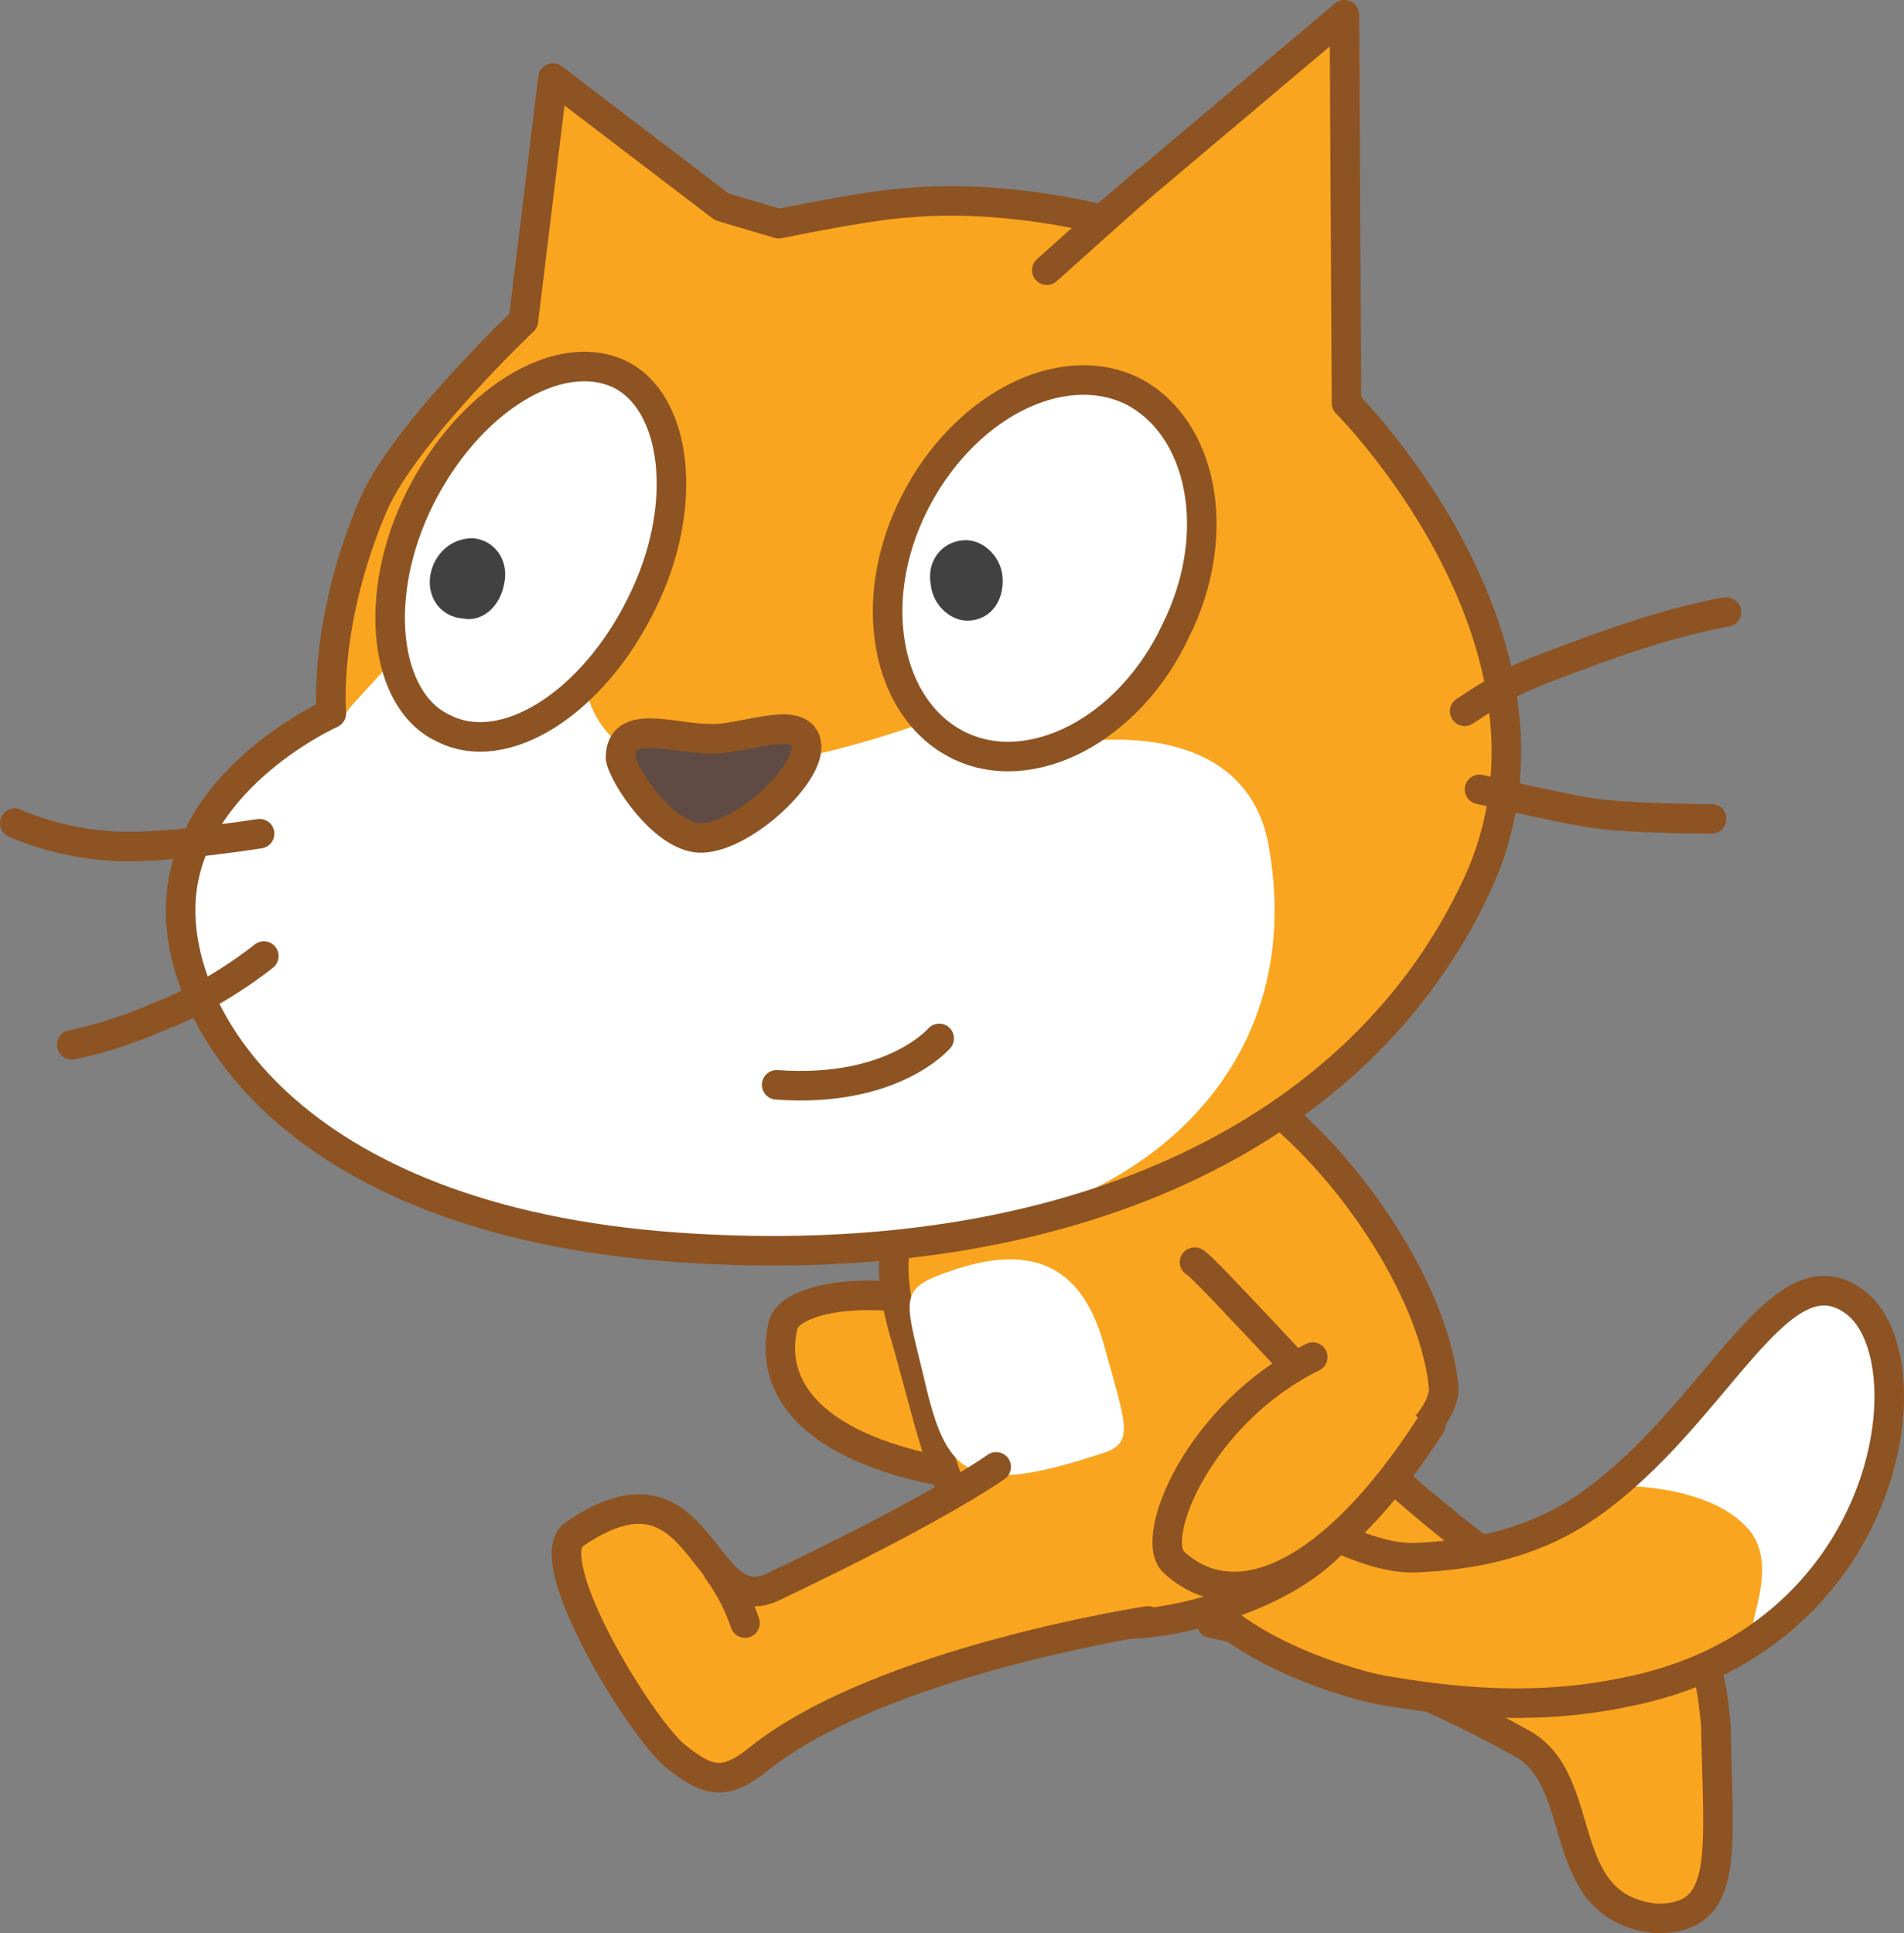 <svg version="1.1" xmlns="http://www.w3.org/2000/svg" xmlns:xlink="http://www.w3.org/1999/xlink" width="90.215" height="91.6" viewBox="0,0,90.215,91.6"><rect x="0" y="0" width="90.215" height="91.6" fill="#808080" stroke="none"/><g transform="translate(-194.807,-134.2)"><g data-paper-data="{&quot;isPaintingLayer&quot;:true}" fill-rule="nonzero" stroke-miterlimit="10" stroke-dasharray="" stroke-dashoffset="0" style="mix-blend-mode: normal"><g data-paper-data="{&quot;index&quot;:null}" stroke="#8e5322" stroke-width="1.4" stroke-linecap="round" stroke-linejoin="round"><path d="M252.907,189.3v1.4c-1,5.1 -4.1,10.8 -7.5,13.2c-0.7,0.6 -2.6,0.4 -4.3,-0.7c-0.3,-0.1 3.8,-12.3 3.6,-12.4" fill="#faa51f"/><path d="M242.407,196.5" fill="#faa51f"/><path d="M242.607,193" fill="none"/></g><path d="M243.607,204.4c-8.7,-0.5 -12.6,-3.5 -11.7,-7.4c0.4,-1.7 6.8,-2.4 11.7,0.9" data-paper-data="{&quot;index&quot;:null}" fill="#faa51f" stroke="#8e5322" stroke-width="1.4" stroke-linecap="round" stroke-linejoin="round"/><path d="M249.707,203.2" data-paper-data="{&quot;index&quot;:null}" fill="#faa51f" stroke="#8e5322" stroke-width="1.4" stroke-linecap="round" stroke-linejoin="round"/><g data-paper-data="{&quot;index&quot;:null}" fill="#faa51f" stroke="#8e5322" stroke-width="1.4" stroke-linecap="round" stroke-linejoin="round"><path d="M257.907,201.5c0,0 8.9,9.1 16,11.1c1.9,0.5 1.9,0.5 2.2,3.3c0.1,6.1 0.7,9.2 -2.8,9.2c-5,-0.5 -3.1,-6.5 -6.4,-8.3c-7.7,-4.3 -14.7,-5.7 -14.7,-5.7"/><path d="M268.207,218.4"/></g><g data-paper-data="{&quot;index&quot;:null}"><path d="M261.907,208c2.5,-0.1 5.5,-0.6 8.2,-2.5c6.1,-4.3 9,-12.3 12.6,-9.6c3.6,2.7 1.7,16.1 -11,18.5c-4.4,0.9 -8.3,0.4 -11.3,-0.1c-0.8,-0.1 -7.7,-1.8 -9.5,-5.6c-1.9,-3.8 -0.1,-4.4 0.8,-4.8c0.8,-0.5 6.7,4.3 10.2,4.1z" fill="#faa51f" stroke="none" stroke-width="1" stroke-linecap="butt" stroke-linejoin="miter"/><path d="M282.607,195.7c1.9,0.9 2.4,6 1,9.4c-1.5,3.4 -3.7,5.3 -5.2,6.5c-1.7,0.8 1.1,-2.9 -0.8,-5c-1.9,-2.1 -6.1,-2 -6.1,-2c0,0 3.7,-3.9 5.8,-6.1c1.8,-2.2 3.2,-3.6 5.3,-2.8z" fill="#ffffff" stroke="none" stroke-width="1" stroke-linecap="butt" stroke-linejoin="miter"/><path d="M261.907,208c2.5,-0.1 5.5,-0.6 8.2,-2.5c6.1,-4.3 9,-12.3 12.6,-9.6c3.6,2.7 1.7,16.1 -11,18.5c-4.4,0.9 -8.3,0.4 -11.3,-0.1c-0.8,-0.1 -7.7,-1.8 -9.5,-5.6c-1.9,-3.8 -0.1,-4.4 0.8,-4.8c0.8,-0.5 6.7,4.3 10.2,4.1z" fill="none" stroke="#8e5322" stroke-width="1.4" stroke-linecap="round" stroke-linejoin="round"/></g><path d="M245.207,187.3c6.5,-1.9 10.9,-1.3 12.8,5.1c1.9,6.4 5.5,14.7 -5.9,18.1c-11.4,3.3 -12.5,-6.6 -14.4,-13c-1.9,-6.4 1.2,-8.3 7.5,-10.2z" data-paper-data="{&quot;index&quot;:null}" fill="#faa51f" stroke="#8e5322" stroke-width="1.4" stroke-linecap="round" stroke-linejoin="round"/><path d="M239.907,194.4c3.5,-1.2 6.1,-0.5 7.2,3.5c1.1,4 1.5,4.7 -0.2,5.2c-6.1,2 -7.2,1 -8.2,-3.1c-1,-4.3 -1.5,-4.7 1.2,-5.6z" data-paper-data="{&quot;index&quot;:null}" fill="#ffffff" stroke="none" stroke-width="1" stroke-linecap="butt" stroke-linejoin="miter"/><g data-paper-data="{&quot;index&quot;:null}" stroke="#8e5322" stroke-width="1.4" stroke-linecap="round" stroke-linejoin="round"><g><path d="M254.207,186.2l1.2,0.7c4,3.4 7.4,8.9 7.8,13c0.1,0.9 -1,2.5 -2.8,3.4c-0.2,0.1 -8.8,-9.4 -9,-9.3" fill="#faa51f"/><path d="M255.207,198.8" fill="#faa51f"/><path d="M252.207,196.9" fill="none"/></g><path d="M262.607,201.7c-4.7,7.3 -9.3,9.2 -12.2,6.5c-1.2,-1.2 1.3,-7.1 6.6,-9.7" fill="#faa51f"/></g><g data-paper-data="{&quot;index&quot;:null}"><g><path d="M231.707,144.8c1.5,-0.3 4.5,-0.9 6.2,-1c4.6,-0.4 9.1,0.8 9.1,0.8l11.5,-9.7l0.1,18.4c-0.7,-0.7 11.6,11.1 6.2,22.8c-5.5,11.9 -19.4,18.5 -37.9,17.2c-18.5,-1.3 -24.1,-11.2 -23.5,-16.8c0.6,-5.6 7.1,-8.5 7.1,-8.5c0,0 -0.4,-4.3 2,-9.9c1.5,-3.4 7.1,-8.7 7.1,-8.7l1.4,-11.5l8,6.1z" fill="#faa51f" stroke="none" stroke-width="1" stroke-linecap="butt" stroke-linejoin="miter"/><path d="M211.407,167.7l2.1,-2.3l9.1,1.5c0,0 0.4,3.3 4.7,3.7c4.3,0.4 11.1,-2.1 11.1,-2.1l7.3,0.9c0,0 8,-1.5 9.2,4.8c2,11 -6.6,17.4 -15.1,18.3c-5.5,0.7 -9,0.4 -13,0.2c-17.4,-1 -23.6,-10.7 -22.8,-16.3c0.5,-5.6 6.9,-8 6.9,-8z" fill="#ffffff" stroke="none" stroke-width="1" stroke-linecap="butt" stroke-linejoin="miter"/><path d="M207.107,173.7c0,0 -4.4,0.7 -6.7,0.6c-2.8,-0.1 -4.9,-1.1 -4.9,-1.1" fill="none" stroke="#8e5322" stroke-width="1.4" stroke-linecap="round" stroke-linejoin="round"/><path d="M207.307,179.5c0,0 -2.2,1.8 -4.8,2.8c-2.5,1.1 -4.3,1.4 -4.3,1.4" fill="none" stroke="#8e5322" stroke-width="1.4" stroke-linecap="round" stroke-linejoin="round"/><path d="M244.407,147l4.7,-4.2" fill="none" stroke="#8e5322" stroke-width="1.4" stroke-linecap="round" stroke-linejoin="round"/><path d="M231.707,144.8c1.5,-0.3 4.5,-0.9 6.2,-1c4.6,-0.4 9.1,0.8 9.1,0.8l11.5,-9.7l0.1,18.4c-0.7,-0.7 11.6,11.1 6.2,22.8c-5.5,11.9 -19.4,18.5 -37.9,17.2c-18.5,-1.3 -24.1,-11.2 -23.5,-16.8c0.6,-5.6 7.1,-8.5 7.1,-8.5c0,0 -0.4,-4.3 2,-9.9c1.5,-3.4 7.1,-8.7 7.1,-8.7l1.4,-11.5l8,6.1z" fill="none" stroke="#8e5322" stroke-width="1.4" stroke-linecap="round" stroke-linejoin="round"/><path d="M275.907,173c0,0 -4,0 -5.8,-0.3c-1.8,-0.3 -5.2,-1.1 -5.2,-1.1" fill="none" stroke="#8e5322" stroke-width="1.4" stroke-linecap="round" stroke-linejoin="round"/><path d="M264.207,167.9c2.3,-1.5 2.3,-1.5 6.1,-2.9c4.1,-1.5 6.3,-1.8 6.3,-1.8" fill="none" stroke="#8e5322" stroke-width="1.4" stroke-linecap="round" stroke-linejoin="round"/></g><g><path d="M224.107,151.9c2.8,1.3 3.4,6.3 1.1,10.9c-2.3,4.7 -6.5,7.4 -9.4,5.9c-2.8,-1.3 -3.4,-6.3 -1.1,-10.9c2.3,-4.6 6.5,-7.2 9.4,-5.9z" fill="#ffffff" stroke="#8e5322" stroke-width="1.4" stroke-linecap="round" stroke-linejoin="round"/><path d="M215.207,161.4c0.2,-1 1,-1.7 2,-1.7c1.1,0.1 1.7,1.1 1.5,2.1c-0.2,1.2 -1.1,1.9 -2,1.7c-1.1,-0.1 -1.7,-1.1 -1.5,-2.1" fill="#414142" stroke="none" stroke-width="1" stroke-linecap="butt" stroke-linejoin="miter"/></g><g><path d="M248.407,152.7c3.4,1.7 4.4,6.8 2.1,11.4c-2.2,4.7 -6.9,7.1 -10.3,5.4c-3.4,-1.7 -4.4,-6.8 -2.1,-11.4c2.3,-4.6 6.9,-7 10.3,-5.4z" fill="#ffffff" stroke="#8e5322" stroke-width="1.4" stroke-linecap="round" stroke-linejoin="round"/><path d="M238.907,161.9c-0.2,-1.1 0.5,-2 1.5,-2.1c0.9,-0.1 1.8,0.7 1.9,1.7c0.1,1.1 -0.5,2 -1.5,2.1c-0.9,0.1 -1.8,-0.7 -1.9,-1.7" fill="#414142" stroke="none" stroke-width="1" stroke-linecap="butt" stroke-linejoin="miter"/></g><path d="M233.007,169.4c0.3,1.4 -2.9,4.4 -4.9,4.5c-1.8,0.1 -3.8,-3 -3.9,-3.8c0,-1.9 2.5,-0.9 4.2,-0.9c1.5,0.1 4.3,-1.2 4.6,0.2z" fill="#5f4b43" stroke="#8e5322" stroke-width="1.4" stroke-linecap="round" stroke-linejoin="round"/><path d="M239.307,183.4c0,0 -2.2,2.6 -7.7,2.2" fill="#ffffff" stroke="#8e5322" stroke-width="1.4" stroke-linecap="round" stroke-linejoin="round"/></g><g data-paper-data="{&quot;index&quot;:null}" fill="#faa51f" stroke="#8e5322" stroke-width="1.4" stroke-linecap="round" stroke-linejoin="round"><path d="M249.207,211c0,0 -12.6,1.9 -18.4,6.5c-1.6,1.3 -2.4,1.2 -4,-0.1c-1.7,-1.4 -6.5,-9.3 -4.8,-10.5c6.1,-4.2 6,4.1 9.4,2.5c8,-3.8 10.6,-5.7 10.6,-5.7"/><path d="M228.807,208.6c0,0 0.8,1 1.3,2.5"/></g></g></g></svg><!--rotationCenter:45.193093865458025:45.799999237060405-->